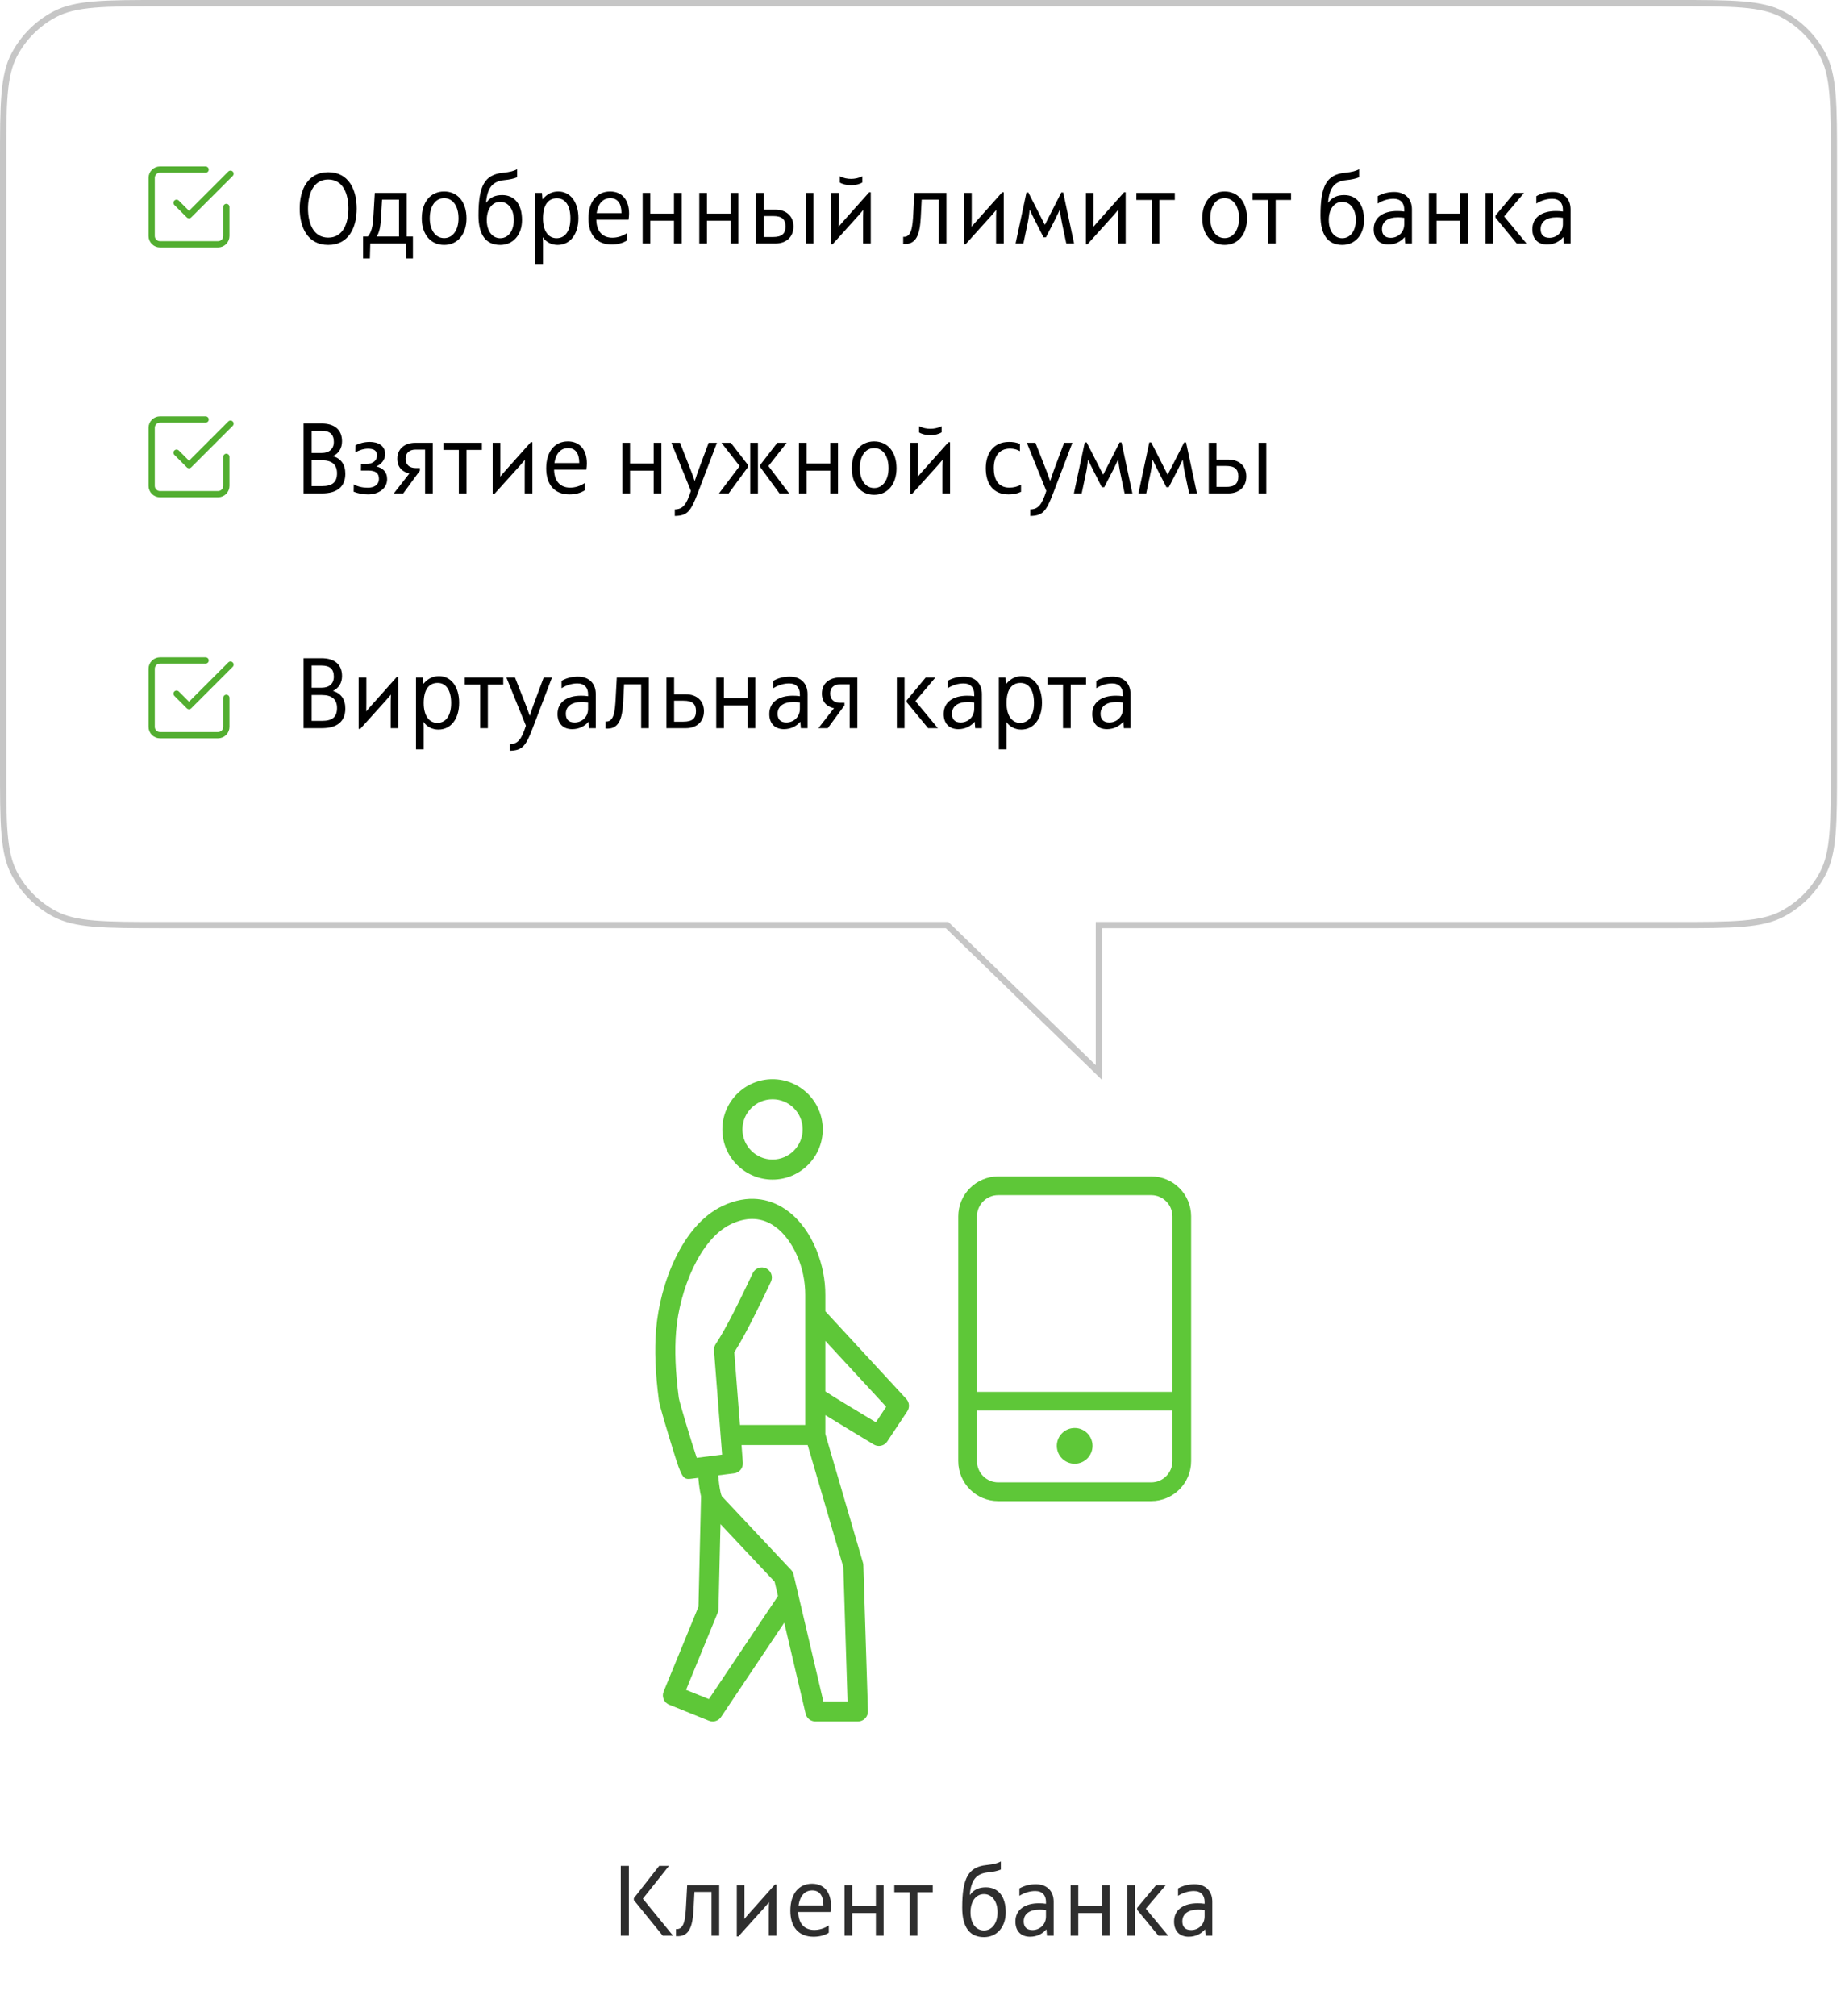 <svg width="295" height="323" viewBox="0 0 295 323" fill="none" xmlns="http://www.w3.org/2000/svg">
<path d="M99.472 310.114H100.768V298.914H99.472V310.114ZM106.208 310.114H107.856L103.008 304.178L107.2 298.914H105.632L101.568 304.098V304.402L106.208 310.114ZM108.319 310.178C110.447 310.354 110.991 308.642 111.135 305.89L111.279 303.09H114.015V310.114H115.247V302.002H110.111L109.935 305.282C109.823 307.442 109.647 309.17 108.319 309.042V310.178ZM118.064 310.226H118.32L122.432 305.666C122.704 305.362 122.96 305.058 123.216 304.754H123.232C123.2 305.41 123.2 305.986 123.2 306.61V310.114H124.432V301.906H124.176L120.064 306.514C119.792 306.818 119.552 307.09 119.296 307.41H119.28C119.296 306.946 119.296 306.466 119.296 306.002V302.002H118.064V310.226ZM133.156 305.314C133.156 303.122 132.036 301.778 130.116 301.778C127.972 301.778 126.644 303.442 126.644 306.098C126.644 308.722 127.988 310.274 130.372 310.274C131.268 310.274 132.116 310.066 132.804 309.634V308.466C132.084 308.93 131.3 309.186 130.484 309.186C128.884 309.186 127.94 308.146 127.908 306.306H133.076C133.124 305.954 133.156 305.634 133.156 305.314ZM130.148 302.85C131.316 302.85 131.94 303.682 131.94 305.25H127.956C128.196 303.698 128.98 302.85 130.148 302.85ZM140.354 302.002V305.33H136.562V302.002H135.33V310.114H136.562V306.466H140.354V310.114H141.586V302.002H140.354ZM145.768 310.114H147V303.138H149.464V302.002H143.304V303.138H145.768V310.114ZM157.671 310.338C159.735 310.338 161.159 308.722 161.159 306.354C161.159 303.826 159.975 302.354 157.975 302.354C156.839 302.354 156.023 302.738 155.431 303.57L155.399 303.554C155.607 301.154 156.439 300.146 158.343 299.954C159.159 299.874 159.831 299.73 160.375 299.506V298.21C159.879 298.482 159.287 298.658 158.071 298.786C155.174 299.09 154.183 300.85 154.183 305.618C154.183 308.722 155.367 310.338 157.671 310.338ZM157.671 309.266C156.375 309.266 155.511 308.098 155.511 306.354C155.511 304.61 156.375 303.442 157.671 303.442C158.967 303.442 159.847 304.626 159.847 306.354C159.847 308.082 158.967 309.266 157.671 309.266ZM165.987 301.858C165.139 301.858 164.227 302.034 163.347 302.53V303.714C164.131 303.218 165.027 302.946 165.891 302.946C167.027 302.946 167.603 303.65 167.603 304.658V304.994C167.219 304.93 166.867 304.914 166.467 304.914C164.323 304.914 162.707 305.858 162.707 307.842C162.707 309.346 163.587 310.274 165.059 310.274C166.195 310.274 167.091 309.762 167.651 309.106H167.683L167.763 310.114H168.835V304.642C168.835 302.946 167.747 301.858 165.987 301.858ZM165.443 309.202C164.451 309.202 164.035 308.642 164.035 307.81C164.035 306.61 164.979 305.922 166.611 305.922C166.963 305.922 167.315 305.954 167.603 306.002V307.026C167.603 308.354 166.579 309.202 165.443 309.202ZM176.573 302.002V305.33H172.781V302.002H171.549V310.114H172.781V306.466H176.573V310.114H177.805V302.002H176.573ZM180.627 310.114H181.859V302.002H180.627V310.114ZM183.603 305.778L186.803 302.002H185.251L182.211 305.65V305.954L185.635 310.114H187.203L183.603 305.778ZM191.409 301.858C190.561 301.858 189.649 302.034 188.769 302.53V303.714C189.553 303.218 190.449 302.946 191.313 302.946C192.449 302.946 193.025 303.65 193.025 304.658V304.994C192.641 304.93 192.289 304.914 191.889 304.914C189.745 304.914 188.129 305.858 188.129 307.842C188.129 309.346 189.009 310.274 190.481 310.274C191.617 310.274 192.513 309.762 193.073 309.106H193.105L193.185 310.114H194.257V304.642C194.257 302.946 193.169 301.858 191.409 301.858ZM190.865 309.202C189.873 309.202 189.457 308.642 189.457 307.81C189.457 306.61 190.401 305.922 192.033 305.922C192.385 305.922 192.737 305.954 193.025 306.002V307.026C193.025 308.354 192.001 309.202 190.865 309.202Z" fill="#2E2E2E"/>
<path d="M145.224 224.111L132.251 210.066V207.477C132.251 207.167 132.244 206.858 132.23 206.555C132.027 201.943 129.821 196.09 125.351 193.41C123.318 192.19 119.996 191.171 115.715 193.226C109.318 196.291 105.747 205.608 105.137 212.968C104.86 216.304 105.002 219.929 105.583 224.378C105.695 225.229 107.056 229.693 107.327 230.579C109.01 236.074 109.274 236.935 110.322 236.935C110.469 236.935 110.63 236.917 110.813 236.895L111.901 236.758C111.996 237.826 112.135 238.856 112.337 239.732L111.925 257.395L106.34 270.992C106.177 271.388 106.179 271.833 106.346 272.227C106.511 272.622 106.829 272.933 107.226 273.094L113.601 275.668C113.797 275.747 114.001 275.785 114.202 275.785C114.726 275.785 115.233 275.528 115.539 275.072L125.669 259.958L129.094 274.544C129.264 275.271 129.913 275.785 130.66 275.785H137.473C137.909 275.785 138.325 275.609 138.629 275.296C138.931 274.983 139.095 274.561 139.081 274.126L138.341 250.736C138.336 250.6 138.315 250.465 138.277 250.335L132.251 229.722V226.704C133.535 227.499 134.841 228.292 136.184 229.098C137.441 229.852 138.714 230.617 139.99 231.403C140.252 231.565 140.544 231.642 140.832 231.642C141.354 231.642 141.865 231.388 142.173 230.923L145.382 226.093C145.793 225.476 145.728 224.656 145.224 224.111ZM137.84 226.34C135.91 225.181 134.041 224.056 132.251 222.909V214.809L142.003 225.366L140.351 227.853C139.51 227.342 138.671 226.839 137.84 226.34ZM129.034 224.641V228.284H118.569L118.368 225.698L117.664 216.647C118.707 215.007 119.869 212.82 121.058 210.437C121.878 208.795 122.711 207.063 123.53 205.344C123.912 204.542 123.571 203.582 122.77 203.2C121.968 202.82 121.007 203.16 120.626 203.961C118.552 208.316 116.384 212.781 114.679 215.335C114.479 215.635 114.386 215.993 114.414 216.352L115.711 233.033L114.941 233.131L111.729 233.537L111.647 233.547C110.803 231.042 108.914 224.796 108.773 223.96C108.222 219.745 108.085 216.336 108.342 213.234C108.883 206.717 112.138 198.506 117.105 196.126C118.292 195.557 119.433 195.273 120.522 195.273C121.639 195.273 122.699 195.572 123.697 196.17C126.634 197.929 128.82 202.259 129.016 206.701C129.028 206.959 129.034 207.217 129.034 207.477V210.587V210.676V214.736V220.733V222.686V224.641ZM124.666 255.688L113.594 272.196L109.931 270.717L115.014 258.341C115.089 258.159 115.13 257.965 115.134 257.768L115.451 244.167L124.127 253.394L124.666 255.688ZM135.132 251.041L135.813 272.568H131.934L127.16 252.237C127.095 251.962 126.959 251.71 126.766 251.503L115.654 239.686C115.585 239.524 115.522 239.313 115.463 239.063C115.452 239.03 115.453 238.993 115.441 238.962C115.294 238.303 115.178 237.396 115.094 236.353L117.635 236.033C118.487 235.925 119.104 235.168 119.037 234.312L118.819 231.501H129.42L135.132 251.041Z" fill="#5EC738"/>
<path d="M123.792 188.972C128.227 188.972 131.836 185.364 131.836 180.931C131.836 176.497 128.227 172.889 123.792 172.889C119.358 172.889 115.75 176.497 115.75 180.931C115.75 185.364 119.358 188.972 123.792 188.972ZM123.792 176.106C126.453 176.106 128.619 178.27 128.619 180.931C128.619 183.591 126.453 185.755 123.792 185.755C121.132 185.755 118.968 183.591 118.968 180.931C118.968 178.27 121.132 176.106 123.792 176.106Z" fill="#5EC738"/>
<path d="M184.464 189.96H159.953C157.246 189.96 155.051 192.155 155.051 194.862V234.079C155.051 236.787 157.246 238.982 159.953 238.982H184.464C187.171 238.982 189.366 236.787 189.366 234.079V194.862C189.366 192.155 187.171 189.96 184.464 189.96Z" stroke="#5EC738" stroke-width="3" stroke-linecap="round" stroke-linejoin="round"/>
<path d="M155.402 224.479H189.003" stroke="#5EC738" stroke-width="3"/>
<circle cx="172.203" cy="231.629" r="2.86" fill="#5EC738"/>
<path d="M151.559 148.2H151.762L151.908 148.341L176.081 171.823V148.7V148.2H176.581H268.451C273.091 148.2 276.54 148.199 279.268 147.969C281.991 147.739 283.952 147.283 285.624 146.398C288.369 144.944 290.615 142.698 292.069 139.953C292.954 138.281 293.41 136.32 293.64 133.597C293.87 130.869 293.871 127.42 293.871 122.78V25.92C293.871 21.28 293.87 17.831 293.64 15.102C293.41 12.379 292.954 10.419 292.069 8.747C290.615 6.001 288.369 3.756 285.624 2.302C283.952 1.416 281.991 0.96 279.268 0.731C276.54 0.5 273.091 0.5 268.451 0.5H144.768H25.92C21.28 0.5 17.831 0.5 15.102 0.731C12.38 0.96 10.419 1.416 8.747 2.302C6.001 3.756 3.756 6.001 2.302 8.747C1.417 10.419 0.961 12.379 0.731 15.102C0.501 17.831 0.5 21.28 0.5 25.92V122.78C0.5 127.42 0.501 130.869 0.731 133.597C0.961 136.32 1.417 138.281 2.302 139.953C3.756 142.698 6.001 144.944 8.747 146.398C10.419 147.283 12.38 147.739 15.102 147.969C17.831 148.199 21.28 148.2 25.92 148.2H151.559Z" stroke="#C6C6C6"/>
<path d="M52.6 39.236C55.912 39.236 57.16 36.404 57.16 33.413C57.16 30.389 55.88 27.588 52.6 27.588C49.32 27.588 48.024 30.372 48.024 33.413C48.024 36.404 49.288 39.236 52.6 39.236ZM52.6 38.069C50.152 38.069 49.352 35.636 49.352 33.413C49.352 31.204 50.136 28.756 52.6 28.756C55.048 28.756 55.832 31.189 55.832 33.413C55.832 35.636 55.048 38.069 52.6 38.069ZM65.176 37.892V30.901H60.056L59.864 34.197C59.784 35.428 59.768 36.965 58.936 37.892H58.184V41.397H59.272L59.336 39.013H65.016L65.08 41.397H66.168V37.892H65.176ZM61.224 31.988H63.944V37.892H60.376C60.888 37.044 61 35.941 61.064 34.788L61.224 31.988ZM71.169 39.236C73.329 39.236 74.753 37.541 74.753 34.98C74.753 32.373 73.345 30.677 71.169 30.677C68.993 30.677 67.585 32.373 67.585 34.98C67.585 37.541 69.009 39.236 71.169 39.236ZM71.169 38.148C69.793 38.148 68.865 36.868 68.865 34.98C68.865 33.013 69.777 31.748 71.169 31.748C72.561 31.748 73.473 33.013 73.473 34.98C73.473 36.868 72.545 38.148 71.169 38.148ZM80.159 39.236C82.223 39.236 83.647 37.62 83.647 35.252C83.647 32.724 82.463 31.253 80.463 31.253C79.327 31.253 78.511 31.637 77.919 32.468L77.887 32.453C78.095 30.052 78.927 29.044 80.831 28.852C81.647 28.773 82.319 28.628 82.863 28.404V27.108C82.367 27.381 81.775 27.556 80.559 27.684C77.663 27.988 76.671 29.748 76.671 34.517C76.671 37.62 77.855 39.236 80.159 39.236ZM80.159 38.164C78.863 38.164 77.999 36.996 77.999 35.252C77.999 33.508 78.863 32.34 80.159 32.34C81.455 32.34 82.335 33.525 82.335 35.252C82.335 36.98 81.455 38.164 80.159 38.164ZM85.771 42.404H87.003V39.013C87.003 38.773 87.003 38.581 86.971 38.036H87.003C87.515 38.788 88.379 39.236 89.355 39.236C91.387 39.236 92.683 37.492 92.683 34.932C92.683 32.373 91.387 30.677 89.451 30.677C88.475 30.677 87.659 31.076 86.955 31.909H86.923L86.843 30.901H85.771V42.404ZM89.179 38.164C87.835 38.164 87.003 36.949 87.003 34.996C87.003 32.901 87.787 31.765 89.243 31.765C90.603 31.765 91.403 32.965 91.403 34.98C91.403 36.949 90.603 38.164 89.179 38.164ZM100.8 34.212C100.8 32.02 99.68 30.677 97.76 30.677C95.616 30.677 94.288 32.34 94.288 34.996C94.288 37.62 95.632 39.172 98.016 39.172C98.912 39.172 99.76 38.965 100.448 38.532V37.364C99.728 37.828 98.944 38.084 98.128 38.084C96.528 38.084 95.584 37.044 95.552 35.205H100.72C100.768 34.852 100.8 34.532 100.8 34.212ZM97.792 31.748C98.96 31.748 99.584 32.581 99.584 34.148H95.6C95.84 32.596 96.624 31.748 97.792 31.748ZM107.998 30.901V34.228H104.206V30.901H102.974V39.013H104.206V35.364H107.998V39.013H109.23V30.901H107.998ZM117.077 30.901V34.228H113.285V30.901H112.053V39.013H113.285V35.364H117.077V39.013H118.309V30.901H117.077ZM121.131 39.013H124.251C125.979 39.013 127.147 37.972 127.147 36.292C127.147 34.612 125.979 33.589 124.251 33.589H122.363V30.901H121.131V39.013ZM129.115 39.013H130.347V30.901H129.115V39.013ZM122.363 37.972V34.612H123.867C125.275 34.612 125.867 35.108 125.867 36.292C125.867 37.461 125.259 37.972 123.867 37.972H122.363ZM136.378 29.669C137.082 29.669 137.706 29.524 138.186 29.221V28.244C137.562 28.549 136.938 28.66 136.378 28.66C135.818 28.66 135.194 28.549 134.57 28.244V29.236C135.05 29.524 135.674 29.669 136.378 29.669ZM133.162 39.124H133.418L137.53 34.565C137.802 34.261 138.058 33.956 138.314 33.653H138.33C138.298 34.309 138.298 34.885 138.298 35.508V39.013H139.53V30.805H139.274L135.162 35.413C134.89 35.717 134.65 35.989 134.394 36.309H134.378C134.394 35.844 134.394 35.364 134.394 34.901V30.901H133.162V39.124ZM144.729 39.077C146.857 39.252 147.401 37.541 147.545 34.788L147.689 31.988H150.425V39.013H151.657V30.901H146.521L146.345 34.181C146.233 36.34 146.057 38.069 144.729 37.941V39.077ZM154.474 39.124H154.73L158.842 34.565C159.114 34.261 159.37 33.956 159.626 33.653H159.642C159.61 34.309 159.61 34.885 159.61 35.508V39.013H160.842V30.805H160.586L156.474 35.413C156.202 35.717 155.962 35.989 155.706 36.309H155.69C155.706 35.844 155.706 35.364 155.706 34.901V30.901H154.474V39.124ZM162.734 39.013H163.982L164.686 35.684C164.83 34.996 164.91 34.325 164.99 33.636H165.022C165.278 34.197 165.518 34.693 165.79 35.221L167.214 38.02H167.598L169.054 35.188C169.326 34.66 169.55 34.148 169.806 33.636H169.838C169.918 34.325 170.014 34.996 170.158 35.684L170.862 39.013H172.11L170.366 30.837H170.062L168.206 34.484C167.95 34.996 167.694 35.492 167.438 35.989H167.406C167.166 35.508 166.926 35.06 166.67 34.548L164.782 30.837H164.478L162.734 39.013ZM174.006 39.124H174.262L178.374 34.565C178.646 34.261 178.902 33.956 179.158 33.653H179.174C179.142 34.309 179.142 34.885 179.142 35.508V39.013H180.374V30.805H180.118L176.006 35.413C175.734 35.717 175.494 35.989 175.238 36.309H175.222C175.238 35.844 175.238 35.364 175.238 34.901V30.901H174.006V39.124ZM184.553 39.013H185.785V32.036H188.249V30.901H182.089V32.036H184.553V39.013ZM196.232 39.236C198.392 39.236 199.816 37.541 199.816 34.98C199.816 32.373 198.408 30.677 196.232 30.677C194.056 30.677 192.648 32.373 192.648 34.98C192.648 37.541 194.072 39.236 196.232 39.236ZM196.232 38.148C194.856 38.148 193.928 36.868 193.928 34.98C193.928 33.013 194.84 31.748 196.232 31.748C197.624 31.748 198.536 33.013 198.536 34.98C198.536 36.868 197.608 38.148 196.232 38.148ZM203.178 39.013H204.41V32.036H206.874V30.901H200.714V32.036H203.178V39.013ZM215.081 39.236C217.145 39.236 218.569 37.62 218.569 35.252C218.569 32.724 217.385 31.253 215.385 31.253C214.249 31.253 213.433 31.637 212.841 32.468L212.809 32.453C213.017 30.052 213.849 29.044 215.753 28.852C216.569 28.773 217.241 28.628 217.785 28.404V27.108C217.289 27.381 216.697 27.556 215.481 27.684C212.585 27.988 211.593 29.748 211.593 34.517C211.593 37.62 212.777 39.236 215.081 39.236ZM215.081 38.164C213.785 38.164 212.921 36.996 212.921 35.252C212.921 33.508 213.785 32.34 215.081 32.34C216.377 32.34 217.257 33.525 217.257 35.252C217.257 36.98 216.377 38.164 215.081 38.164ZM223.397 30.756C222.549 30.756 221.637 30.933 220.757 31.428V32.612C221.541 32.117 222.437 31.845 223.301 31.845C224.437 31.845 225.013 32.548 225.013 33.556V33.892C224.629 33.828 224.277 33.812 223.877 33.812C221.733 33.812 220.117 34.757 220.117 36.74C220.117 38.245 220.997 39.172 222.469 39.172C223.605 39.172 224.501 38.66 225.061 38.005H225.093L225.173 39.013H226.245V33.541C226.245 31.845 225.157 30.756 223.397 30.756ZM222.853 38.1C221.861 38.1 221.445 37.541 221.445 36.709C221.445 35.508 222.389 34.821 224.021 34.821C224.373 34.821 224.725 34.852 225.013 34.901V35.925C225.013 37.252 223.989 38.1 222.853 38.1ZM233.983 30.901V34.228H230.191V30.901H228.959V39.013H230.191V35.364H233.983V39.013H235.215V30.901H233.983ZM238.037 39.013H239.269V30.901H238.037V39.013ZM241.013 34.676L244.213 30.901H242.661L239.621 34.548V34.852L243.045 39.013H244.613L241.013 34.676ZM248.819 30.756C247.971 30.756 247.059 30.933 246.179 31.428V32.612C246.963 32.117 247.859 31.845 248.723 31.845C249.859 31.845 250.435 32.548 250.435 33.556V33.892C250.051 33.828 249.699 33.812 249.299 33.812C247.155 33.812 245.539 34.757 245.539 36.74C245.539 38.245 246.419 39.172 247.891 39.172C249.027 39.172 249.923 38.66 250.483 38.005H250.515L250.595 39.013H251.667V33.541C251.667 31.845 250.579 30.756 248.819 30.756ZM248.275 38.1C247.283 38.1 246.867 37.541 246.867 36.709C246.867 35.508 247.811 34.821 249.443 34.821C249.795 34.821 250.147 34.852 250.435 34.901V35.925C250.435 37.252 249.411 38.1 248.275 38.1Z" fill="black"/>
<path d="M53.352 73.08C54.28 72.648 54.808 71.8 54.808 70.696C54.808 68.872 53.64 67.848 51.544 67.848H48.648V79.048H51.576C54.04 79.048 55.336 77.96 55.336 75.896C55.336 74.424 54.632 73.448 53.352 73.08ZM53.496 70.792C53.496 71.928 52.76 72.568 51.528 72.568H49.944V69.016H51.528C52.856 69.016 53.496 69.576 53.496 70.792ZM51.592 77.88H49.944V73.736H51.576C53.176 73.736 54.008 74.424 54.008 75.816C54.008 77.256 53.256 77.88 51.592 77.88ZM60.306 74.728C61.042 74.408 61.714 73.704 61.714 72.76C61.714 71.416 60.626 70.792 59.25 70.792C58.402 70.792 57.586 71.016 56.962 71.32L56.946 72.472C57.474 72.152 58.274 71.88 58.946 71.88C59.938 71.88 60.418 72.216 60.418 72.952C60.418 73.816 59.698 74.328 58.738 74.328H57.858L57.842 75.384H59.01C60.178 75.384 60.722 75.8 60.722 76.696C60.722 77.688 59.938 78.136 58.93 78.136C58.114 78.136 57.298 77.96 56.69 77.592L56.674 78.776C57.426 79.064 58.13 79.208 58.978 79.208C60.642 79.208 62.034 78.28 62.034 76.76C62.034 75.576 61.314 74.968 60.306 74.728ZM66.516 70.936C64.996 70.936 63.668 71.784 63.668 73.496C63.668 74.936 64.548 75.624 65.604 75.848L63.108 79.048H64.612L67.284 75.4V74.984H66.628C65.668 74.984 64.996 74.504 64.996 73.496C64.996 72.488 65.668 72.024 66.628 72.024H68.116V79.048H69.348V70.936H66.516ZM73.522 79.048H74.754V72.072H77.218V70.936H71.058V72.072H73.522V79.048ZM78.943 79.16H79.199L83.311 74.6C83.583 74.296 83.839 73.992 84.095 73.688H84.111C84.079 74.344 84.079 74.92 84.079 75.544V79.048H85.311V70.84H85.055L80.943 75.448C80.671 75.752 80.431 76.024 80.175 76.344H80.159C80.175 75.88 80.175 75.4 80.175 74.936V70.936H78.943V79.16ZM94.035 74.248C94.035 72.056 92.915 70.712 90.995 70.712C88.851 70.712 87.523 72.376 87.523 75.032C87.523 77.656 88.867 79.208 91.251 79.208C92.147 79.208 92.995 79 93.683 78.568V77.4C92.963 77.864 92.179 78.12 91.363 78.12C89.763 78.12 88.819 77.08 88.787 75.24H93.955C94.003 74.888 94.035 74.568 94.035 74.248ZM91.027 71.784C92.195 71.784 92.819 72.616 92.819 74.184H88.835C89.075 72.632 89.859 71.784 91.027 71.784ZM104.748 70.936V74.264H100.956V70.936H99.724V79.048H100.956V75.4H104.748V79.048H105.98V70.936H104.748ZM113.555 70.936L112.003 75.096C111.811 75.624 111.619 76.168 111.331 77.048H111.315C110.979 76.088 110.803 75.608 110.611 75.128L108.963 70.936H107.587L110.707 78.648C109.987 80.936 109.363 81.592 108.131 81.608V82.664C110.083 82.616 110.659 82.04 111.811 79L114.883 70.936H113.555ZM115.211 79.048H116.763L119.867 74.808V74.504L117.115 70.936H115.611L118.523 74.664L115.211 79.048ZM120.219 79.048H121.451V70.936H120.219V79.048ZM124.907 79.048H126.459L123.131 74.664L126.059 70.936H124.555L121.803 74.504V74.808L124.907 79.048ZM133.045 70.936V74.264H129.253V70.936H128.021V79.048H129.253V75.4H133.045V79.048H134.277V70.936H133.045ZM140.075 79.272C142.235 79.272 143.659 77.576 143.659 75.016C143.659 72.408 142.251 70.712 140.075 70.712C137.899 70.712 136.491 72.408 136.491 75.016C136.491 77.576 137.915 79.272 140.075 79.272ZM140.075 78.184C138.699 78.184 137.771 76.904 137.771 75.016C137.771 73.048 138.683 71.784 140.075 71.784C141.467 71.784 142.379 73.048 142.379 75.016C142.379 76.904 141.451 78.184 140.075 78.184ZM149.081 69.704C149.785 69.704 150.409 69.56 150.889 69.256V68.28C150.265 68.584 149.641 68.696 149.081 68.696C148.521 68.696 147.897 68.584 147.273 68.28V69.272C147.753 69.56 148.377 69.704 149.081 69.704ZM145.865 79.16H146.121L150.233 74.6C150.505 74.296 150.761 73.992 151.017 73.688H151.033C151.001 74.344 151.001 74.92 151.001 75.544V79.048H152.233V70.84H151.977L147.865 75.448C147.593 75.752 147.353 76.024 147.097 76.344H147.081C147.097 75.88 147.097 75.4 147.097 74.936V70.936H145.865V79.16ZM161.608 79.208C162.328 79.208 162.968 79.096 163.608 78.792V77.64C163.032 77.976 162.408 78.12 161.752 78.12C159.784 78.12 159.24 76.552 159.24 75C159.24 73.24 160.008 71.864 161.864 71.864C162.472 71.864 163.048 72.04 163.432 72.28V71.128C162.84 70.84 162.264 70.792 161.672 70.792C159.096 70.792 157.96 72.776 157.96 75C157.96 77.496 159.128 79.208 161.608 79.208ZM170.508 70.936L168.956 75.096C168.764 75.624 168.572 76.168 168.284 77.048H168.268C167.932 76.088 167.756 75.608 167.564 75.128L165.916 70.936H164.54L167.66 78.648C166.94 80.936 166.316 81.592 165.084 81.608V82.664C167.036 82.616 167.612 82.04 168.764 79L171.836 70.936H170.508ZM172.078 79.048H173.326L174.03 75.72C174.174 75.032 174.254 74.36 174.334 73.672H174.366C174.622 74.232 174.862 74.728 175.134 75.256L176.558 78.056H176.942L178.398 75.224C178.67 74.696 178.894 74.184 179.15 73.672H179.182C179.262 74.36 179.358 75.032 179.502 75.72L180.206 79.048H181.454L179.71 70.872H179.406L177.55 74.52C177.294 75.032 177.038 75.528 176.782 76.024H176.75C176.51 75.544 176.27 75.096 176.014 74.584L174.126 70.872H173.822L172.078 79.048ZM182.421 79.048H183.669L184.373 75.72C184.517 75.032 184.597 74.36 184.677 73.672H184.709C184.965 74.232 185.205 74.728 185.477 75.256L186.901 78.056H187.285L188.741 75.224C189.013 74.696 189.237 74.184 189.493 73.672H189.525C189.605 74.36 189.701 75.032 189.845 75.72L190.549 79.048H191.797L190.053 70.872H189.749L187.893 74.52C187.637 75.032 187.381 75.528 187.125 76.024H187.093C186.853 75.544 186.613 75.096 186.357 74.584L184.469 70.872H184.165L182.421 79.048ZM193.693 79.048H196.813C198.541 79.048 199.709 78.008 199.709 76.328C199.709 74.648 198.541 73.624 196.813 73.624H194.925V70.936H193.693V79.048ZM201.677 79.048H202.909V70.936H201.677V79.048ZM194.925 78.008V74.648H196.429C197.837 74.648 198.429 75.144 198.429 76.328C198.429 77.496 197.821 78.008 196.429 78.008H194.925Z" fill="black"/>
<path d="M53.352 110.685C54.28 110.253 54.808 109.405 54.808 108.301C54.808 106.477 53.64 105.453 51.544 105.453H48.648V116.653H51.576C54.04 116.653 55.336 115.565 55.336 113.501C55.336 112.029 54.632 111.053 53.352 110.685ZM53.496 108.397C53.496 109.533 52.76 110.173 51.528 110.173H49.944V106.621H51.528C52.856 106.621 53.496 107.181 53.496 108.397ZM51.592 115.485H49.944V111.341H51.576C53.176 111.341 54.008 112.029 54.008 113.421C54.008 114.861 53.256 115.485 51.592 115.485ZM57.474 116.765H57.73L61.842 112.205C62.114 111.901 62.37 111.597 62.626 111.293H62.642C62.61 111.949 62.61 112.525 62.61 113.149V116.653H63.842V108.445H63.586L59.474 113.053C59.202 113.357 58.962 113.629 58.706 113.949H58.69C58.706 113.485 58.706 113.005 58.706 112.541V108.541H57.474V116.765ZM66.662 120.045H67.894V116.653C67.894 116.413 67.894 116.221 67.862 115.677H67.894C68.406 116.429 69.27 116.877 70.246 116.877C72.278 116.877 73.574 115.133 73.574 112.573C73.574 110.013 72.278 108.317 70.342 108.317C69.366 108.317 68.55 108.717 67.846 109.549H67.814L67.734 108.541H66.662V120.045ZM70.07 115.805C68.726 115.805 67.894 114.589 67.894 112.637C67.894 110.541 68.678 109.405 70.134 109.405C71.494 109.405 72.294 110.605 72.294 112.621C72.294 114.589 71.494 115.805 70.07 115.805ZM76.944 116.653H78.176V109.677H80.64V108.541H74.48V109.677H76.944V116.653ZM87.117 108.541L85.565 112.701C85.373 113.229 85.181 113.773 84.893 114.653H84.877C84.541 113.693 84.365 113.213 84.173 112.733L82.525 108.541H81.149L84.269 116.253C83.549 118.541 82.925 119.197 81.693 119.213V120.269C83.645 120.221 84.221 119.645 85.373 116.605L88.445 108.541H87.117ZM92.616 108.397C91.768 108.397 90.856 108.573 89.976 109.069V110.253C90.76 109.757 91.656 109.485 92.52 109.485C93.656 109.485 94.232 110.189 94.232 111.197V111.533C93.848 111.469 93.496 111.453 93.096 111.453C90.952 111.453 89.336 112.397 89.336 114.381C89.336 115.885 90.216 116.813 91.688 116.813C92.824 116.813 93.72 116.301 94.28 115.645H94.312L94.392 116.653H95.464V111.181C95.464 109.485 94.376 108.397 92.616 108.397ZM92.072 115.741C91.08 115.741 90.664 115.181 90.664 114.349C90.664 113.149 91.608 112.461 93.24 112.461C93.592 112.461 93.944 112.493 94.232 112.541V113.565C94.232 114.893 93.208 115.741 92.072 115.741ZM97.041 116.717C99.169 116.893 99.713 115.181 99.858 112.429L100.002 109.629H102.738V116.653H103.97V108.541H98.834L98.657 111.821C98.546 113.981 98.37 115.709 97.041 115.581V116.717ZM106.787 116.653H109.907C111.635 116.653 112.803 115.613 112.803 113.933C112.803 112.253 111.635 111.229 109.907 111.229H108.019V108.541H106.787V116.653ZM108.019 115.613V112.253H109.523C110.931 112.253 111.523 112.749 111.523 113.933C111.523 115.101 110.915 115.613 109.523 115.613H108.019ZM119.795 108.541V111.869H116.003V108.541H114.771V116.653H116.003V113.005H119.795V116.653H121.027V108.541H119.795ZM126.553 108.397C125.705 108.397 124.793 108.573 123.913 109.069V110.253C124.697 109.757 125.593 109.485 126.457 109.485C127.593 109.485 128.169 110.189 128.169 111.197V111.533C127.785 111.469 127.433 111.453 127.033 111.453C124.889 111.453 123.273 112.397 123.273 114.381C123.273 115.885 124.153 116.813 125.625 116.813C126.761 116.813 127.657 116.301 128.217 115.645H128.249L128.329 116.653H129.401V111.181C129.401 109.485 128.313 108.397 126.553 108.397ZM126.009 115.741C125.017 115.741 124.601 115.181 124.601 114.349C124.601 113.149 125.545 112.461 127.177 112.461C127.529 112.461 127.881 112.493 128.169 112.541V113.565C128.169 114.893 127.145 115.741 126.009 115.741ZM134.547 108.541C133.027 108.541 131.699 109.389 131.699 111.101C131.699 112.541 132.579 113.229 133.635 113.453L131.139 116.653H132.643L135.315 113.005V112.589H134.659C133.699 112.589 133.027 112.109 133.027 111.101C133.027 110.093 133.699 109.629 134.659 109.629H136.147V116.653H137.379V108.541H134.547ZM143.709 116.653H144.941V108.541H143.709V116.653ZM146.685 112.317L149.885 108.541H148.333L145.293 112.189V112.493L148.717 116.653H150.285L146.685 112.317ZM154.491 108.397C153.643 108.397 152.731 108.573 151.851 109.069V110.253C152.635 109.757 153.531 109.485 154.395 109.485C155.531 109.485 156.107 110.189 156.107 111.197V111.533C155.723 111.469 155.371 111.453 154.971 111.453C152.827 111.453 151.211 112.397 151.211 114.381C151.211 115.885 152.091 116.813 153.563 116.813C154.699 116.813 155.595 116.301 156.155 115.645H156.187L156.267 116.653H157.339V111.181C157.339 109.485 156.251 108.397 154.491 108.397ZM153.947 115.741C152.955 115.741 152.539 115.181 152.539 114.349C152.539 113.149 153.483 112.461 155.115 112.461C155.467 112.461 155.819 112.493 156.107 112.541V113.565C156.107 114.893 155.083 115.741 153.947 115.741ZM160.053 120.045H161.285V116.653C161.285 116.413 161.285 116.221 161.253 115.677H161.285C161.797 116.429 162.661 116.877 163.637 116.877C165.669 116.877 166.965 115.133 166.965 112.573C166.965 110.013 165.669 108.317 163.733 108.317C162.757 108.317 161.941 108.717 161.237 109.549H161.205L161.125 108.541H160.053V120.045ZM163.461 115.805C162.117 115.805 161.285 114.589 161.285 112.637C161.285 110.541 162.069 109.405 163.525 109.405C164.885 109.405 165.685 110.605 165.685 112.621C165.685 114.589 164.885 115.805 163.461 115.805ZM170.334 116.653H171.566V109.677H174.03V108.541H167.87V109.677H170.334V116.653ZM178.303 108.397C177.455 108.397 176.543 108.573 175.663 109.069V110.253C176.447 109.757 177.343 109.485 178.207 109.485C179.343 109.485 179.919 110.189 179.919 111.197V111.533C179.535 111.469 179.183 111.453 178.783 111.453C176.639 111.453 175.023 112.397 175.023 114.381C175.023 115.885 175.903 116.813 177.375 116.813C178.511 116.813 179.407 116.301 179.967 115.645H179.999L180.079 116.653H181.151V111.181C181.151 109.485 180.063 108.397 178.303 108.397ZM177.759 115.741C176.767 115.741 176.351 115.181 176.351 114.349C176.351 113.149 177.295 112.461 178.927 112.461C179.279 112.461 179.631 112.493 179.919 112.541V113.565C179.919 114.893 178.895 115.741 177.759 115.741Z" fill="black"/>
<path d="M28.294 32.485L30.288 34.479L36.937 27.831" stroke="#52AE30" stroke-linecap="round" stroke-linejoin="round"/>
<path d="M36.271 33.15V37.803C36.271 38.156 36.131 38.494 35.882 38.744C35.632 38.993 35.294 39.133 34.941 39.133H25.633C25.281 39.133 24.942 38.993 24.693 38.744C24.444 38.494 24.304 38.156 24.304 37.803V28.495C24.304 28.143 24.444 27.805 24.693 27.555C24.942 27.306 25.281 27.166 25.633 27.166H32.947" stroke="#52AE30" stroke-linecap="round" stroke-linejoin="round"/>
<path d="M28.294 72.52L30.288 74.515L36.937 67.866" stroke="#52AE30" stroke-linecap="round" stroke-linejoin="round"/>
<path d="M36.271 73.185V77.839C36.271 78.192 36.131 78.53 35.882 78.779C35.632 79.029 35.294 79.169 34.941 79.169H25.633C25.281 79.169 24.942 79.029 24.693 78.779C24.444 78.53 24.304 78.192 24.304 77.839V68.531C24.304 68.178 24.444 67.84 24.693 67.591C24.942 67.341 25.281 67.201 25.633 67.201H32.947" stroke="#52AE30" stroke-linecap="round" stroke-linejoin="round"/>
<path d="M28.294 111.125L30.288 113.12L36.937 106.471" stroke="#52AE30" stroke-linecap="round" stroke-linejoin="round"/>
<path d="M36.271 111.79V116.444C36.271 116.797 36.131 117.135 35.882 117.384C35.632 117.634 35.294 117.774 34.941 117.774H25.633C25.281 117.774 24.942 117.634 24.693 117.384C24.444 117.135 24.304 116.797 24.304 116.444V107.136C24.304 106.783 24.444 106.445 24.693 106.196C24.942 105.946 25.281 105.806 25.633 105.806H32.947" stroke="#52AE30" stroke-linecap="round" stroke-linejoin="round"/>
</svg>
